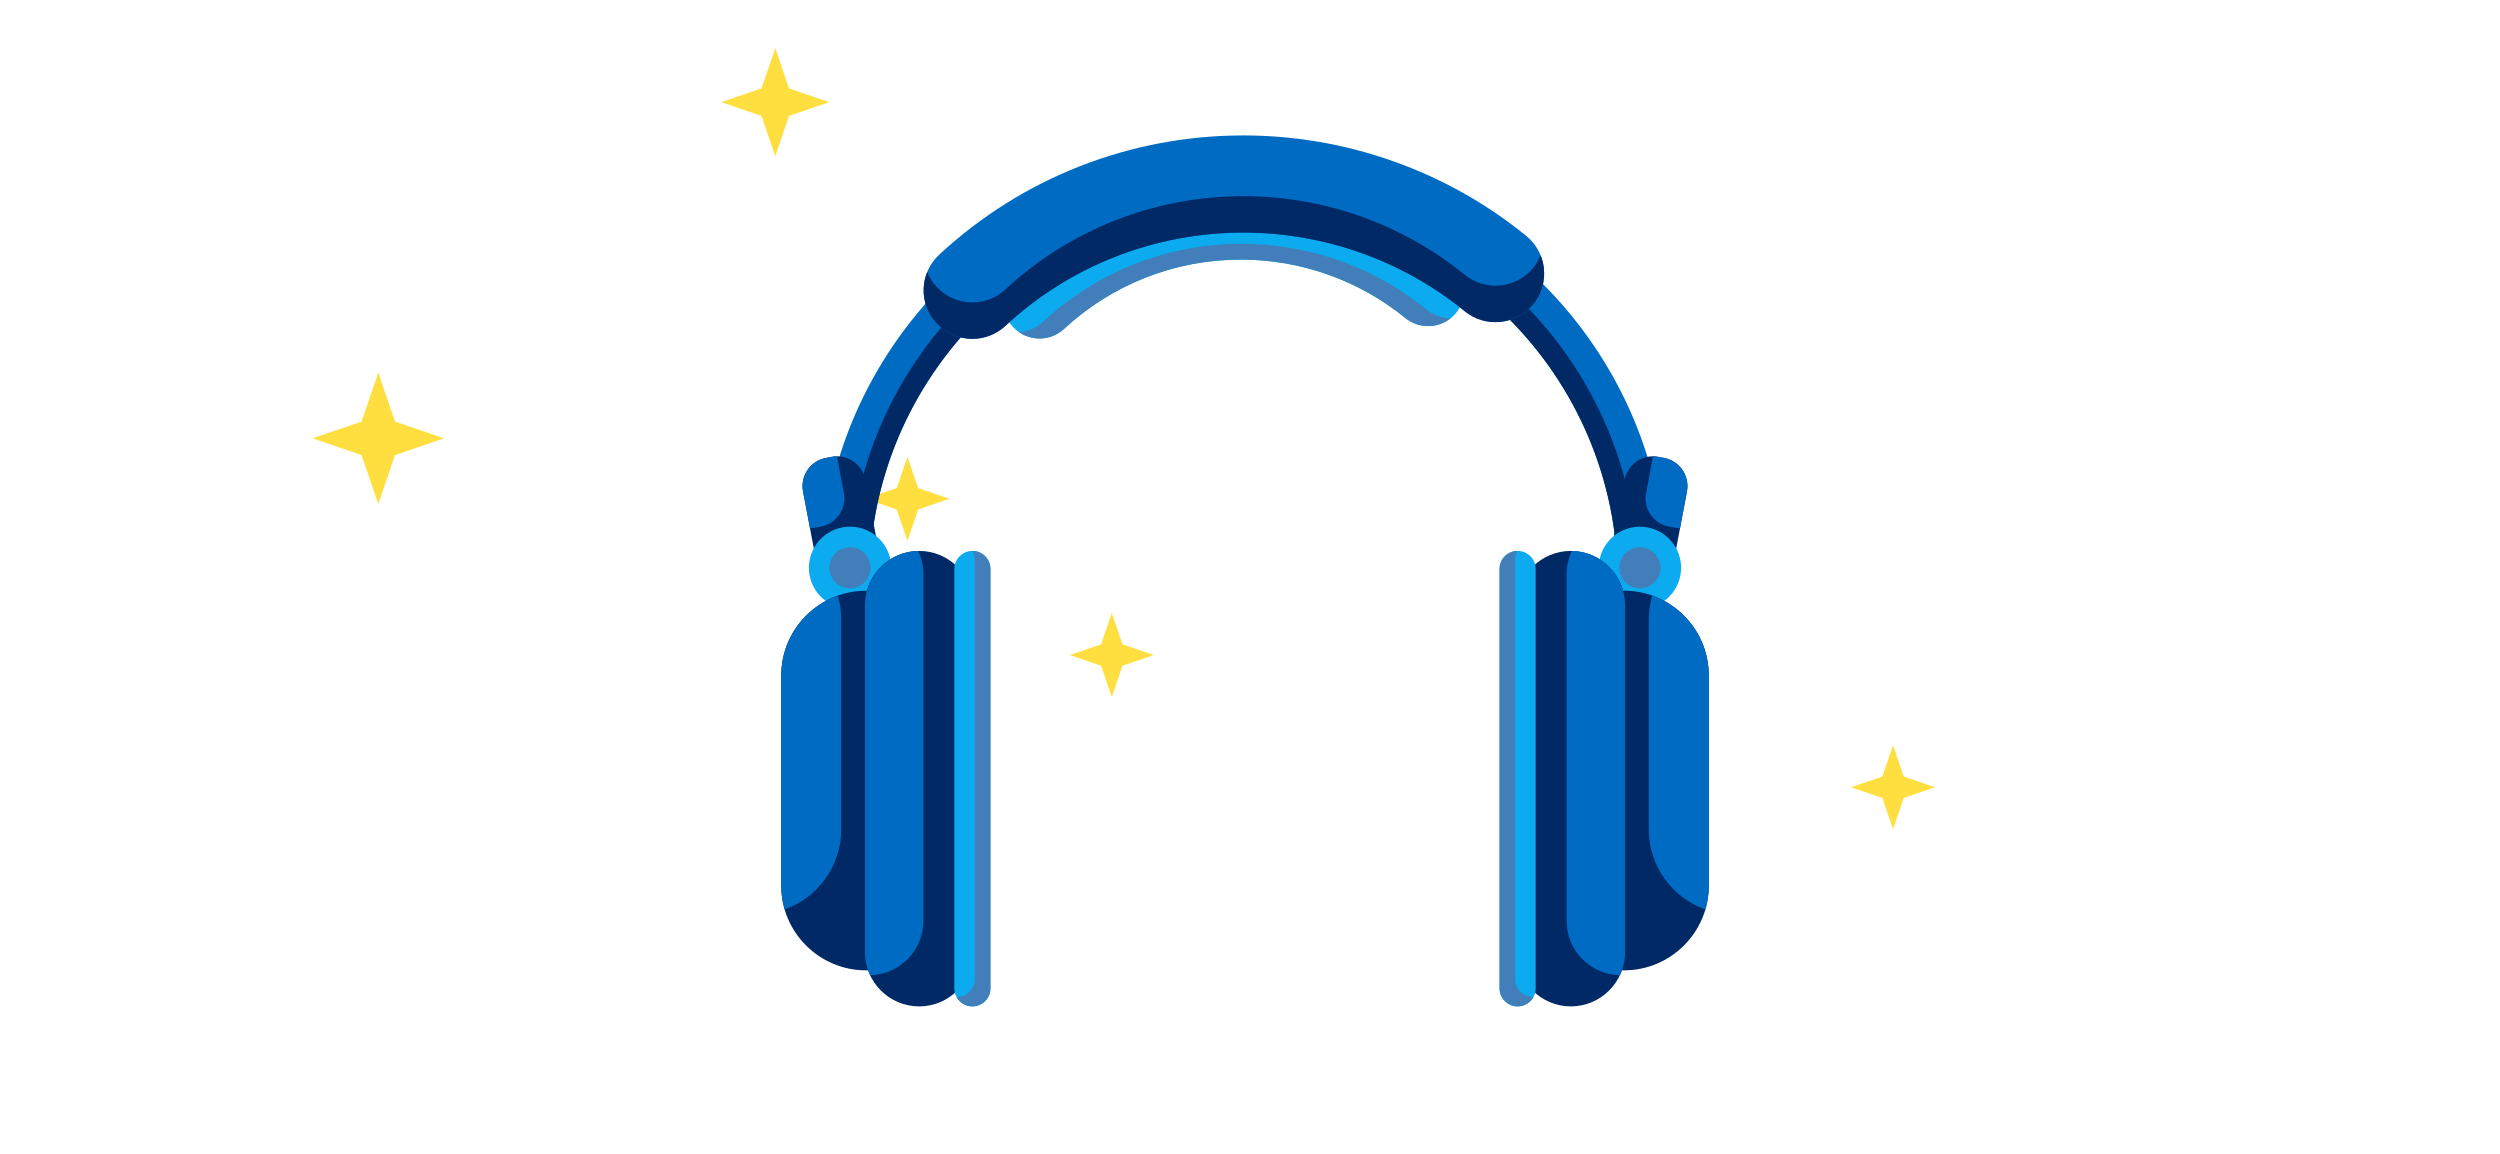 <svg width="208" height="96" viewBox="0 0 208 96" fill="none" xmlns="http://www.w3.org/2000/svg">
<path d="M32.863 35.078L31.474 31L30.078 35.078L26 36.468L30.078 37.863L31.474 41.942L32.863 37.863L36.942 36.468L32.863 35.078Z" fill="#FFDF40"/>
<path d="M65.645 7.354L64.502 4L63.355 7.354L60 8.498L63.355 9.646L64.502 13L65.645 9.646L69 8.498L65.645 7.354Z" fill="#FFDF40"/>
<path d="M76.391 40.609L75.502 38L74.609 40.609L72 41.498L74.609 42.391L75.502 45L76.391 42.391L79 41.498L76.391 40.609Z" fill="#FFDF40"/>
<path d="M93.391 53.609L92.502 51L91.609 53.609L89 54.498L91.609 55.391L92.502 58L93.391 55.391L96 54.498L93.391 53.609Z" fill="#FFDF40"/>
<path d="M158.391 64.609L157.502 62L156.609 64.609L154 65.498L156.609 66.391L157.502 69L158.391 66.391L161 65.498L158.391 64.609Z" fill="#FFDF40"/>
<path d="M136.617 50.425C135.499 50.425 134.591 49.522 134.591 48.403C134.591 31.269 120.622 17.329 103.454 17.329C86.286 17.329 72.317 31.269 72.317 48.403C72.317 49.518 71.412 50.425 70.292 50.425C69.174 50.425 68.266 49.522 68.266 48.403C68.269 29.039 84.055 13.289 103.458 13.289C122.86 13.289 138.643 29.043 138.643 48.403C138.643 49.518 137.734 50.425 136.617 50.425Z" fill="#006BC2"/>
<path d="M136.285 48.294C136.285 30.227 121.558 15.529 103.454 15.529C85.351 15.529 70.627 30.227 70.627 48.294C70.627 49.145 70.126 49.876 69.407 50.217C69.675 50.349 69.977 50.425 70.295 50.425C71.413 50.425 72.321 49.522 72.321 48.403C72.321 31.27 86.29 17.329 103.458 17.329C120.626 17.329 134.594 31.27 134.594 48.403C134.594 49.519 135.5 50.425 136.62 50.425C136.939 50.425 137.24 50.349 137.509 50.217C136.786 49.876 136.285 49.141 136.285 48.294Z" fill="#002966"/>
<path d="M86.489 28.166C85.68 28.166 84.877 27.845 84.284 27.206C83.153 25.992 83.223 24.092 84.439 22.964C89.565 18.212 96.246 15.592 103.249 15.592C109.605 15.592 115.812 17.799 120.725 21.806C122.012 22.855 122.204 24.747 121.153 26.031C120.102 27.315 118.205 27.507 116.919 26.458C113.076 23.325 108.222 21.601 103.249 21.601C97.772 21.601 92.546 23.649 88.534 27.365C87.957 27.898 87.221 28.166 86.489 28.166Z" fill="#0CAAEE"/>
<path d="M118.673 25.74C114.359 22.223 108.905 20.284 103.322 20.284C97.171 20.284 91.303 22.583 86.8 26.756C86.227 27.285 85.52 27.58 84.797 27.643C85.305 27.987 85.895 28.162 86.485 28.162C87.218 28.162 87.954 27.898 88.531 27.358C92.543 23.639 97.768 21.594 103.245 21.594C108.219 21.594 113.073 23.318 116.916 26.452C118.026 27.358 119.588 27.338 120.672 26.491C119.969 26.465 119.263 26.22 118.673 25.74Z" fill="#427FBA"/>
<path d="M80.895 28.192C79.808 28.192 78.723 27.759 77.927 26.902C76.406 25.267 76.499 22.709 78.14 21.19C85.04 14.791 94.031 11.267 103.458 11.267C112.015 11.267 120.37 14.238 126.985 19.628C128.719 21.041 128.974 23.586 127.559 25.317C126.143 27.044 123.593 27.302 121.859 25.889C116.687 21.67 110.152 19.351 103.458 19.351C96.084 19.351 89.051 22.107 83.65 27.11C82.871 27.835 81.88 28.192 80.895 28.192Z" fill="#006BC2"/>
<path d="M127.559 22.285C126.143 24.013 123.593 24.271 121.859 22.858C116.687 18.639 110.152 16.32 103.457 16.32C96.084 16.32 89.051 19.076 83.65 24.079C82.871 24.8 81.88 25.161 80.895 25.161C79.807 25.161 78.723 24.728 77.927 23.87C77.583 23.5 77.324 23.08 77.145 22.636C76.575 24.046 76.823 25.717 77.927 26.902C78.727 27.759 79.811 28.192 80.895 28.192C81.883 28.192 82.871 27.835 83.65 27.11C89.048 22.104 96.084 19.351 103.457 19.351C110.152 19.351 116.687 21.673 121.859 25.889C123.59 27.302 126.143 27.044 127.559 25.317C128.527 24.135 128.712 22.567 128.175 21.247C128.026 21.614 127.82 21.965 127.559 22.285Z" fill="#002966"/>
<path d="M71.435 49.773L70.935 49.869C69.648 50.111 68.395 49.257 68.153 47.973L66.81 40.879C66.568 39.595 67.424 38.344 68.71 38.103L69.211 38.007C70.497 37.765 71.75 38.619 71.992 39.903L73.332 46.997C73.577 48.281 72.722 49.532 71.435 49.773Z" fill="#002966"/>
<path d="M69.638 37.967C69.499 37.967 69.356 37.98 69.214 38.007L68.713 38.102C67.427 38.344 66.571 39.595 66.813 40.879L67.39 43.943C67.529 43.943 67.672 43.93 67.815 43.903L68.315 43.81C69.602 43.569 70.457 42.318 70.215 41.034L69.638 37.967Z" fill="#006BC2"/>
<path d="M74.124 47.675C73.882 49.548 72.165 50.872 70.288 50.63C68.411 50.389 67.085 48.675 67.327 46.802C67.569 44.929 69.287 43.605 71.163 43.847C73.04 44.089 74.366 45.803 74.124 47.675Z" fill="#0CAAEE"/>
<path d="M72.423 47.457C72.304 48.393 71.442 49.055 70.504 48.936C69.565 48.817 68.902 47.957 69.022 47.02C69.141 46.084 70.003 45.422 70.941 45.541C71.883 45.663 72.546 46.52 72.423 47.457Z" fill="#427FBA"/>
<path d="M72.042 80.732C68.17 80.732 65 77.572 65 73.707V56.179C65 52.315 68.17 49.151 72.042 49.151C75.915 49.151 79.085 52.315 79.085 56.179V73.707C79.081 77.572 75.915 80.732 72.042 80.732Z" fill="#002966"/>
<path d="M65 56.179V73.707C65 74.385 65.1 75.044 65.282 75.666C68.014 74.7 69.987 72.089 69.987 69.041V51.514C69.987 50.836 69.887 50.177 69.705 49.555C66.973 50.518 65 53.129 65 56.179Z" fill="#006BC2"/>
<path d="M76.472 83.733C73.992 83.733 71.963 81.708 71.963 79.233V50.336C71.963 47.861 73.992 45.836 76.472 45.836C78.952 45.836 80.981 47.861 80.981 50.336V79.233C80.981 81.708 78.952 83.733 76.472 83.733Z" fill="#002966"/>
<path d="M71.963 50.336V79.233C71.963 79.915 72.122 80.557 72.394 81.136C74.838 81.093 76.824 79.088 76.824 76.639V47.742C76.824 47.06 76.664 46.418 76.392 45.839C73.949 45.882 71.963 47.887 71.963 50.336Z" fill="#006BC2"/>
<path d="M80.901 83.733C80.076 83.733 79.4 83.058 79.4 82.234V47.334C79.4 46.511 80.076 45.836 80.901 45.836C81.727 45.836 82.403 46.511 82.403 47.334V82.234C82.403 83.058 81.727 83.733 80.901 83.733Z" fill="#0CAAEE"/>
<path d="M80.918 45.836C81.038 46.051 81.104 46.295 81.104 46.557V81.457C81.104 82.281 80.428 82.956 79.602 82.956C79.595 82.956 79.592 82.956 79.585 82.956C79.841 83.419 80.338 83.733 80.902 83.733C81.727 83.733 82.404 83.058 82.404 82.234V47.334C82.404 46.514 81.737 45.846 80.918 45.836Z" fill="#427FBA"/>
<path d="M135.735 49.773L136.235 49.869C137.522 50.111 138.775 49.257 139.017 47.973L140.357 40.879C140.599 39.595 139.743 38.344 138.457 38.103L137.956 38.007C136.67 37.765 135.416 38.619 135.174 39.903L133.835 46.997C133.59 48.281 134.445 49.532 135.735 49.773Z" fill="#002966"/>
<path d="M137.529 37.967C137.668 37.967 137.81 37.98 137.953 38.007L138.454 38.103C139.74 38.344 140.595 39.595 140.353 40.879L139.777 43.943C139.637 43.943 139.495 43.93 139.352 43.903L138.851 43.807C137.565 43.566 136.71 42.315 136.952 41.031L137.529 37.967Z" fill="#006BC2"/>
<path d="M133.043 47.675C133.285 49.548 135.002 50.872 136.879 50.63C138.756 50.389 140.082 48.675 139.84 46.802C139.598 44.929 137.88 43.605 136.004 43.847C134.127 44.085 132.801 45.803 133.043 47.675Z" fill="#0CAAEE"/>
<path d="M134.744 47.457C134.863 48.393 135.725 49.055 136.663 48.936C137.602 48.817 138.265 47.957 138.145 47.02C138.026 46.084 137.164 45.422 136.226 45.541C135.287 45.663 134.624 46.52 134.744 47.457Z" fill="#427FBA"/>
<path d="M135.128 80.732C139.001 80.732 142.171 77.569 142.171 73.704V56.176C142.171 52.311 139.001 49.148 135.128 49.148C131.256 49.148 128.086 52.311 128.086 56.176V73.704C128.086 77.572 131.256 80.732 135.128 80.732Z" fill="#002966"/>
<path d="M142.167 56.179V73.707C142.167 74.385 142.068 75.044 141.885 75.666C139.153 74.7 137.181 72.089 137.181 69.041V51.514C137.181 50.836 137.28 50.177 137.462 49.555C140.194 50.518 142.167 53.129 142.167 56.179Z" fill="#006BC2"/>
<path d="M130.695 83.733C133.175 83.733 135.204 81.708 135.204 79.233V50.336C135.204 47.861 133.175 45.836 130.695 45.836C128.215 45.836 126.186 47.861 126.186 50.336V79.233C126.186 81.708 128.215 83.733 130.695 83.733Z" fill="#002966"/>
<path d="M135.205 50.336V79.233C135.205 79.915 135.046 80.557 134.774 81.136C132.33 81.093 130.344 79.088 130.344 76.639V47.742C130.344 47.06 130.503 46.418 130.775 45.839C133.219 45.882 135.205 47.887 135.205 50.336Z" fill="#006BC2"/>
<path d="M126.266 83.733C127.091 83.733 127.768 83.058 127.768 82.234V47.334C127.768 46.511 127.091 45.836 126.266 45.836C125.44 45.836 124.764 46.511 124.764 47.334V82.234C124.764 83.058 125.44 83.733 126.266 83.733Z" fill="#0CAAEE"/>
<path d="M126.249 45.836C126.13 46.051 126.063 46.295 126.063 46.557V81.457C126.063 82.281 126.74 82.956 127.565 82.956C127.572 82.956 127.575 82.956 127.582 82.956C127.327 83.419 126.829 83.733 126.266 83.733C125.44 83.733 124.764 83.058 124.764 82.234V47.334C124.764 46.514 125.43 45.846 126.249 45.836Z" fill="#427FBA"/>
</svg>
